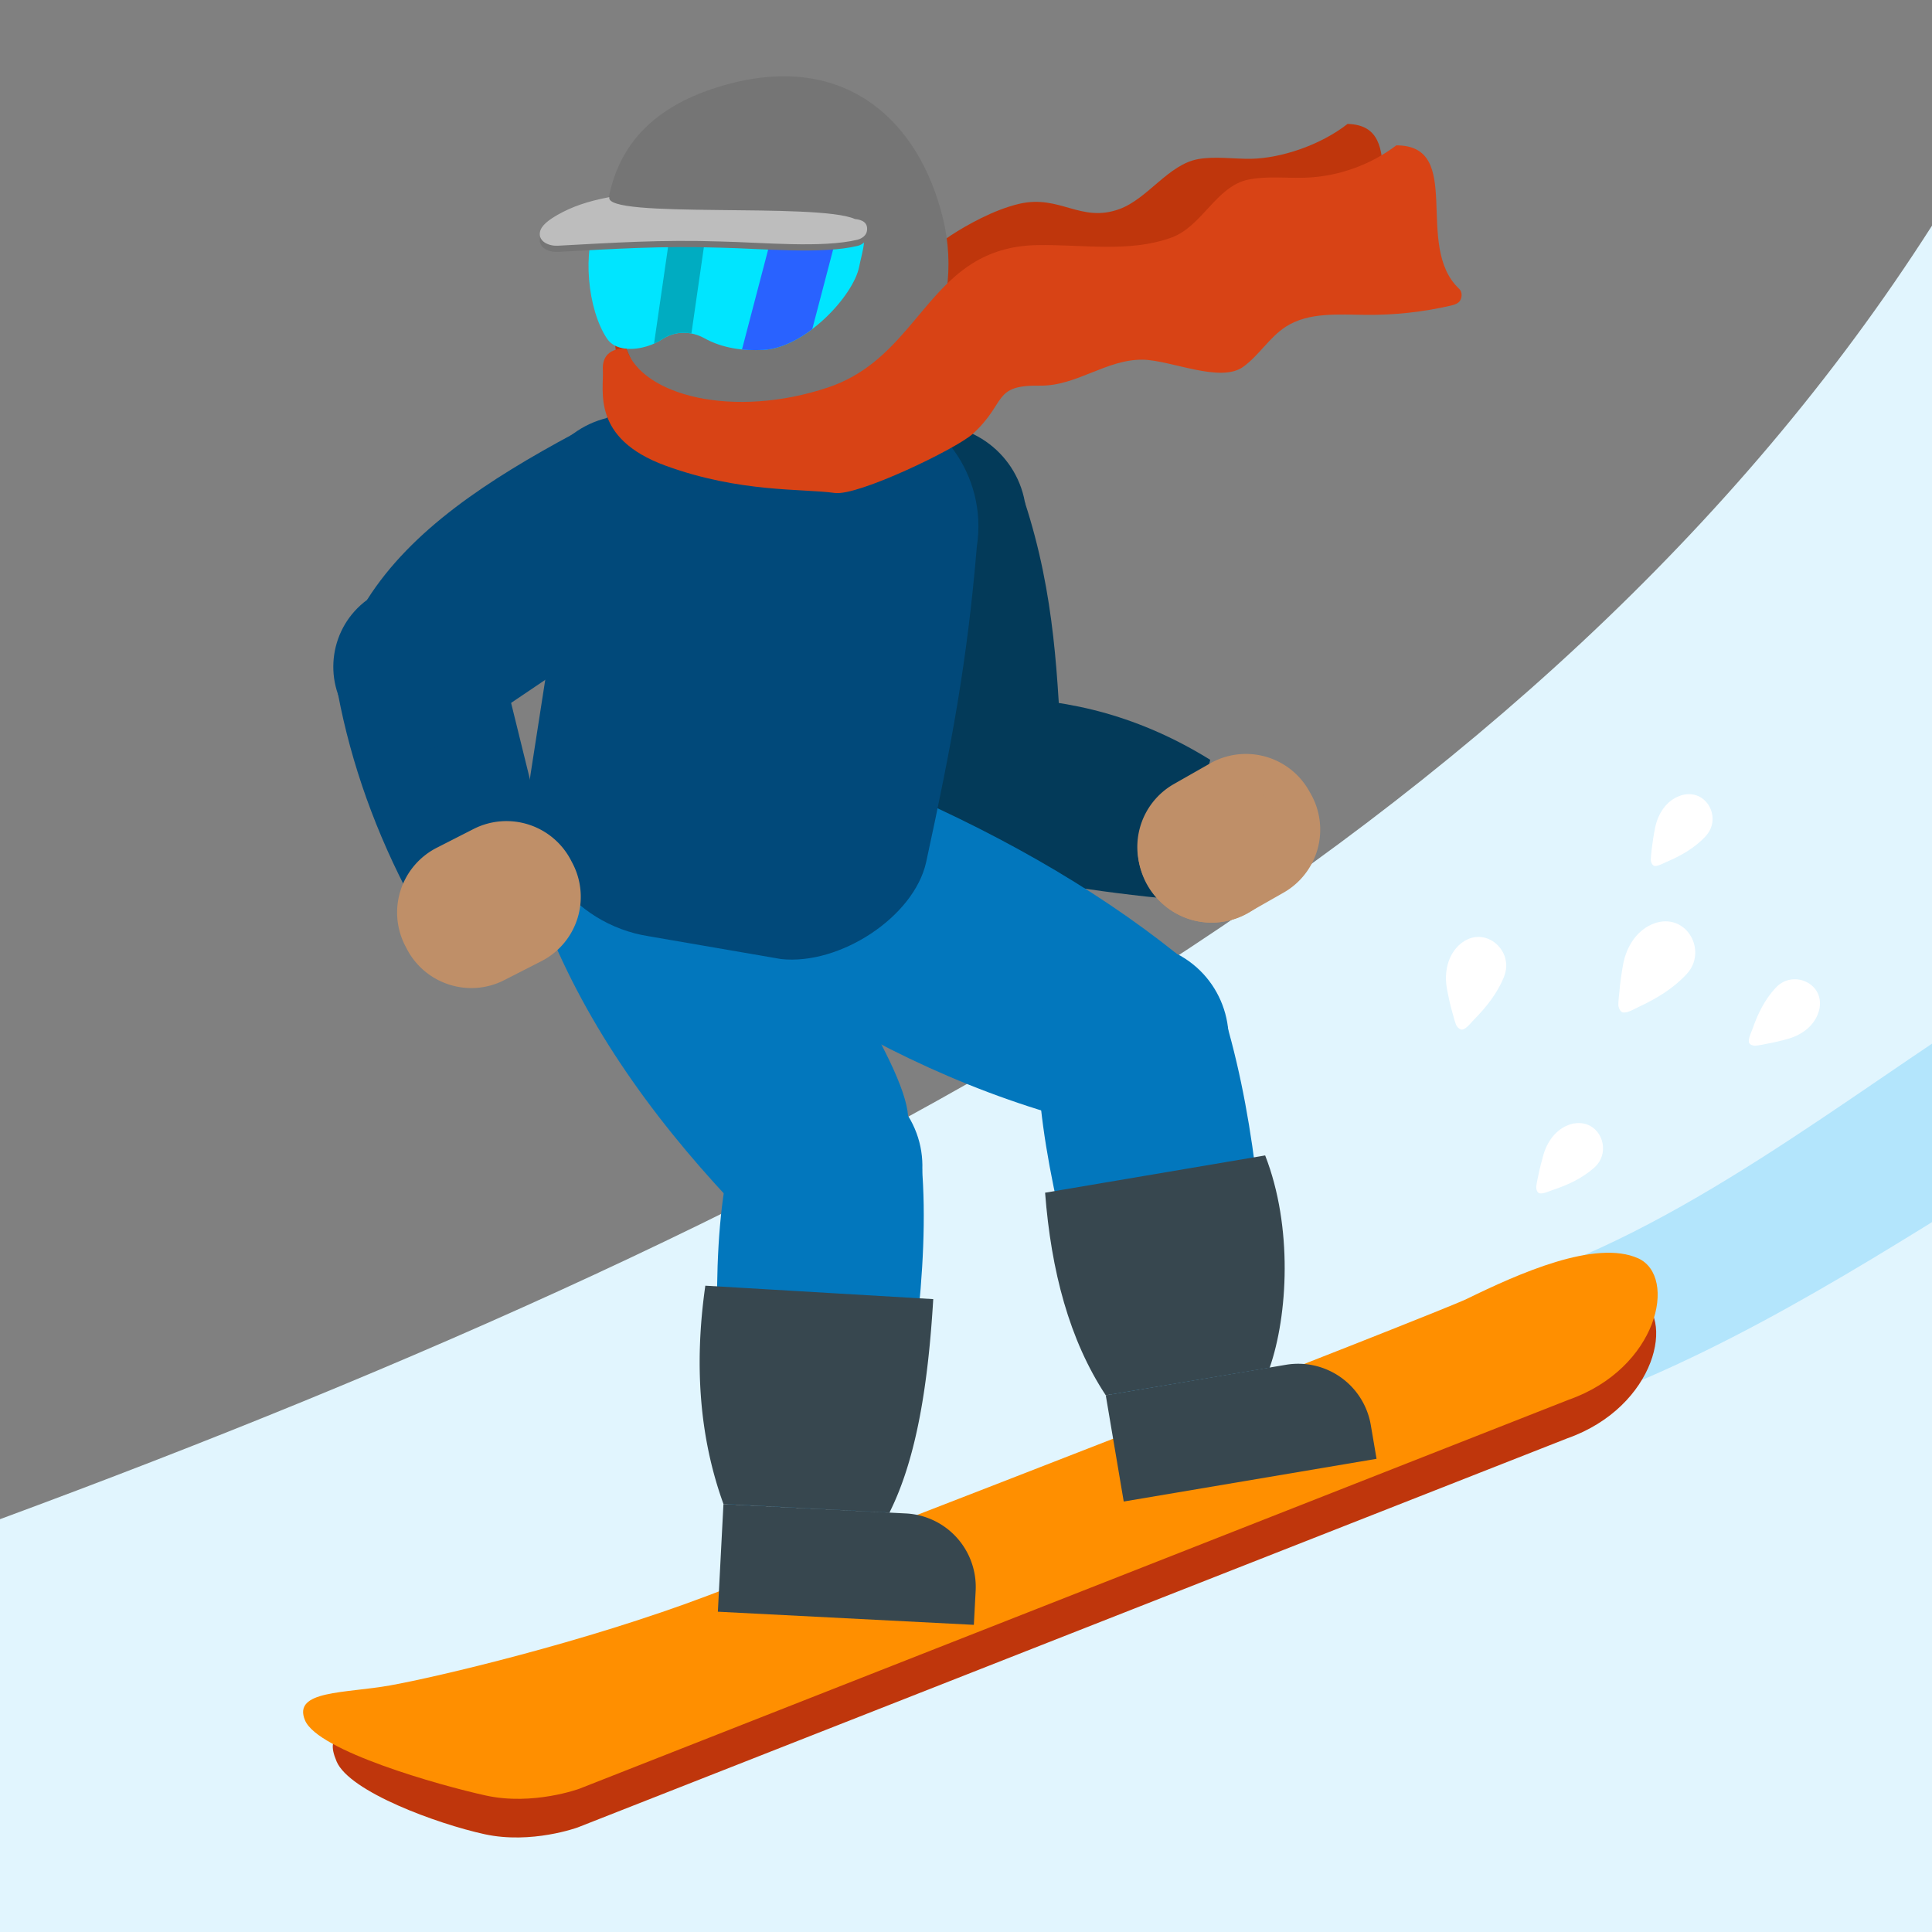 <?xml version="1.0" encoding="UTF-8" standalone="no"?>
<svg
   width="128"
   height="128"
   version="1.1"
   id="svg16242"
   sodipodi:docname="emoji_u1f3c2_1f3fd.svg"
   xml:space="preserve"
   inkscape:version="1.2.2 (732a01da63, 2022-12-09)"
   xmlns:inkscape="http://www.inkscape.org/namespaces/inkscape"
   xmlns:sodipodi="http://sodipodi.sourceforge.net/DTD/sodipodi-0.dtd"
   xmlns:xlink="http://www.w3.org/1999/xlink"
   xmlns="http://www.w3.org/2000/svg"
   xmlns:svg="http://www.w3.org/2000/svg"><rect width="100%" height="100%" fill="#808080" stroke="none"/><sodipodi:namedview
     id="namedview16244"
     pagecolor="#ffffff"
     bordercolor="#000000"
     borderopacity="0.25"
     inkscape:showpageshadow="2"
     inkscape:pageopacity="0.0"
     inkscape:pagecheckerboard="0"
     inkscape:deskcolor="#d1d1d1"
     showgrid="false"
     inkscape:zoom="4.2421875"
     inkscape:cx="44.081031"
     inkscape:cy="61.289134"
     inkscape:window-width="1366"
     inkscape:window-height="697"
     inkscape:window-x="-8"
     inkscape:window-y="-8"
     inkscape:window-maximized="1"
     inkscape:current-layer="svg16242" /><defs
     id="defs16141"><path
       id="a"
       d="M128 128H0v-27.35c54.56-20.16 102.17-45.24 128-85.7V128z" /></defs><use
     xlink:href="#a"
     overflow="visible"
     fill="#e1f5fe"
     id="use16143" /><clipPath
     id="b"><use
       xlink:href="#a"
       overflow="visible"
       id="use16145" /></clipPath><path
     d="M99.52 85.17c11.8-3.55 22.82-12.54 32.77-18.84.02 3-.11 7.68-.09 10.68 0 .47 0 .97-.27 1.36-.18.27-.46.44-.73.61-9.57 5.97-19.28 12.01-30.08 15.26.45-3.15-.08-6.44-1.48-9.3"
     clip-path="url(#b)"
     fill="#b3e5fc"
     id="path16148" /><g
     id="g16154"><path
       d="M103.82 95.3l-65.54 25.77s-3.07 1.13-6.18.45c-3.11-.68-8.95-2.81-9.8-4.82-.85-2.01.47-1.94 3.46-2.47 2.98-.53 12.88-2.85 21.1-5.97 8.22-3.12 48.33-18.71 50.23-19.64 3.4-1.66 8.52-3.96 11.35-2.68 2.62 1.18 1.32 7.27-4.62 9.36z"
       fill="#bf360c"
       id="path16150" /><path
       d="M103.92 92.74l-65.54 25.77s-3.07 1.13-6.18.45c-3.11-.68-11.14-2.96-11.99-4.98-.85-2.01 2.67-1.78 5.65-2.32 2.98-.53 12.88-2.85 21.1-5.97 8.22-3.12 48.33-18.71 50.23-19.64 3.4-1.66 8.52-3.96 11.35-2.68 2.62 1.2 1.31 7.29-4.62 9.37z"
       fill="#ff8f00"
       id="path16152" /></g><g
     id="g16236"><path
       d="M62.99 15.6c-3.14 2.07-4.15 5.76-8.47 7.21-5.67 1.9-11.35.28-12.41-2.89 0 0-1.52-.22-1.39 1.36.11 1.32-.62 4.46 3.99 6.38s8.45 1.73 10.4 2.08c1.42.25 7.34-2.68 8.33-3.64 2.08-2.01 1.1-3.2 4.06-3.07 2.23.09 4.01-1.62 6.24-1.53 1.72.07 4.8 1.68 6.17.64.95-.72 1.55-1.89 2.53-2.56 1.39-.94 3.22-.71 4.91-.64 1.74.07 3.48-.09 5.16-.46.23-.05.47-.12.58-.34.11-.23.09-.57-.09-.76-2.88-2.89.49-9.06-3.72-9.17-1.8 1.41-4.4 2.27-6.38 2.31-1.17.02-2.37-.18-3.51.02-1.98.35-3.34 2.62-5.22 3.31-2.57.94-3.94-.97-6.63-.35-1.69.39-3.51 1.42-4.55 2.1z"
       fill="#bf360c"
       id="path16156" /><path
       d="M80.18 50.34l-2.21 9.27c-5.39-.53-10.44-1.25-14.26-2.65l2.56-10.7c4.7.05 9.35 1.25 13.91 4.08z"
       fill="#033a59"
       id="path16158" /><path
       d="M59.54 52.61l10.82-2c-.29-5.6-.44-11.15-2.47-17.36l-12.27 2.27 3.92 17.09z"
       fill="#033a59"
       id="path16160" /><ellipse
       cx="64.95"
       cy="51.61"
       transform="rotate(-10.486 64.944 51.59)"
       fill="#033a59"
       id="ellipse16162"
       ry="5.5"
       rx="5.5" /><path
       d="M86.84 52.59l-.12-.21a4.8 4.8 0 0 0-6.55-1.8l-2.39 1.36a4.8 4.8 0 0 0-1.8 6.55l.12.21a4.8 4.8 0 0 0 6.55 1.8l2.39-1.36a4.804 4.804 0 0 0 1.8-6.55z"
       fill="#fbc11b"
       id="path16164"
       style="fill:#bf8f68;fill-opacity:1" /><ellipse
       cx="61.76"
       cy="34.38"
       transform="rotate(-10.486 61.752 34.368)"
       fill="#033a59"
       id="ellipse16166"
       ry="6.24"
       rx="6.24" /><ellipse
       cx="80.28"
       cy="56.22"
       transform="rotate(-7.607 80.306 56.233)"
       fill="#fbc11b"
       id="ellipse16168"
       style="fill:#bf8f68;fill-opacity:1"
       ry="4.9"
       rx="4.9" /><path
       d="M72.2 74.47l5.75-11.29c-5.61-4.48-12.29-8.24-19.84-11.4l-6.77 13.29c6.68 4.4 13.62 7.59 20.86 9.4z"
       fill="#0277bd"
       id="path16170" /><path
       d="M73.53 92.4l10.59-1.79c-.28-8.02-.85-15.89-2.9-22.93l-12.47 2.11c0 5.99 2.06 13.98 4.78 22.61z"
       fill="#0277bd"
       id="path16172" /><ellipse
       cx="75.07"
       cy="68.82"
       transform="rotate(-63.007 75.07 68.82)"
       fill="#0277bd"
       id="ellipse16174"
       ry="6.33"
       rx="6.33" /><ellipse
       cx="54.73"
       cy="58.42"
       transform="rotate(-63.007 54.724 58.417)"
       fill="#0277bd"
       id="ellipse16176"
       ry="7.46"
       rx="7.46" /><g
       fill="#37474f"
       id="g16182"><path
         d="M74.45 99.48l16.75-2.83-.38-2.23a4.88 4.88 0 0 0-5.62-4l-11.94 2.02 1.19 7.04z"
         id="path16178" /><path
         d="M69.24 79.02l14.58-2.47c1.85 4.74 1.5 10.61.3 14.06l-10.86 1.83c-2.41-3.65-3.62-8.23-4.02-13.42z"
         id="path16180" /></g><g
       id="g16196"><path
         d="M49.4 80.6l10.76-6.69c-.26-3.5-6.4-12.44-11.08-20.02l-12.66 7.87c2.9 6.98 7.47 13.14 12.98 18.84z"
         fill="#0277bd"
         id="path16184" /><path
         d="M48.2 99.66l10.73.55c1.33-8.06 2.71-16.14 2.14-23.01l-12.63-.65c-1.4 5.5-1.02 13.97-.24 23.11z"
         fill="#0277bd"
         id="path16186" /><ellipse
         cx="54.78"
         cy="77.26"
         transform="rotate(-31.864 54.778 77.258)"
         fill="#0277bd"
         id="ellipse16188"
         ry="6.33"
         rx="6.33" /><ellipse
         cx="42.74"
         cy="57.83"
         transform="rotate(-31.864 42.743 57.83)"
         fill="#0277bd"
         id="ellipse16190"
         ry="7.46"
         rx="7.46" /><g
         fill="#37474f"
         id="g16194"><path
           d="M47.56 106.78l16.96.87.12-2.26a4.876 4.876 0 0 0-4.62-5.12l-12.09-.62-.37 7.13zM46.73 85.18l15.1.89c-.33 5.5-1.07 10.49-2.9 14.14l-11-.57c-1.59-4.39-1.95-9.22-1.2-14.46z"
           id="path16192" /></g></g><path
       d="M57.53 26.36l-9.55-1.48c-4.7-.73-9.11 2.49-9.84 7.19L35.15 51.3c-.8 5.13 2.72 9.93 7.84 10.73l8.76 1.51c3.88.42 8.8-2.78 9.61-6.42 1.68-7.76 2.71-13.18 3.36-20.92.73-4.71-2.49-9.11-7.19-9.84z"
       fill="#01497a"
       id="path16198" /><g
       id="g16210"><path
         d="M36.4 56.87l-9.13 2.75c-2.35-4.41-3.99-8.96-4.88-13.66l10.54-3.17 3.47 14.08z"
         fill="#01497a"
         id="path16200" /><path
         d="M24.32 39.74l6.53 8.86 14.54-9.81-7.41-10.04c-5.61 3.02-10.72 6.34-13.66 10.99z"
         fill="#01497a"
         id="path16202" /><ellipse
         cx="27.58"
         cy="44.17"
         transform="rotate(-36.419 27.584 44.167)"
         fill="#01497a"
         id="ellipse16204"
         ry="5.5"
         rx="5.5" /><ellipse
         cx="41.68"
         cy="33.76"
         transform="rotate(-36.419 41.68 33.763)"
         fill="#01497a"
         id="ellipse16206"
         ry="6.24"
         rx="6.24" /><path
         d="M37.95 57.23l-.11-.21a4.813 4.813 0 0 0-6.46-2.1l-2.45 1.25a4.813 4.813 0 0 0-2.1 6.46l.11.21c1.21 2.36 4.1 3.3 6.46 2.1l2.45-1.25a4.79 4.79 0 0 0 2.1-6.46z"
         fill="#fbc11b"
         id="path16208"
         style="fill:#bf8f68;fill-opacity:1" /></g><g
       id="g16232"><path
         d="M62.47 14.45c1.58 6.44-2.05 12.87-8.1 14.35s-12.05.03-13.82-8.98c-1.28-6.51-.22-12.31 8.1-14.35 7.47-1.82 12.24 2.54 13.82 8.98z"
         fill="#757575"
         id="path16212" /><defs
         id="defs16215"><path
           id="c"
           d="M39.6 14.55s1.2.55 1.83.63c4.49.56 8.75.61 13.14-.55.76-.2 1.65-.4 2.26.12.78.66.29 1.9.09 2.93-.38 1.91-3.53 5.33-6.32 5.5-1.38.08-2.76-.12-3.93-.77-.87-.48-1.9-.5-2.74.03-.32.21-.67.38-1.03.49-.91.29-2.13.32-2.68-.49-1.3-1.93-1.67-5.87-.62-7.89z" /></defs><use
         xlink:href="#c"
         overflow="visible"
         fill="#00e5ff"
         id="use16217" /><clipPath
         id="d"><use
           xlink:href="#c"
           overflow="visible"
           id="use16219" /></clipPath><path
         clip-path="url(#d)"
         fill="#00acc1"
         d="M45.48 24.37H43.1l1.64-11.31 2.37.01z"
         id="path16222" /><path
         clip-path="url(#d)"
         fill="#2962ff"
         d="M53.14 24.38l-4.3-.01 2.96-11.3 4.3.01z"
         id="path16224" /><g
         id="g16230"><path
           d="M40.37 13.47c-1.46.29-2.47.63-3.44 1.18-.53.31-1.08.68-1.16 1.15-.1.62.6.92 1.18.89 3.76-.2 6.84-.41 10.81-.28 2.75.06 6.71.45 9.06-.12.29-.07.58-.28.62-.6.07-.51-.28-.72-.8-.77-2.48-1.11-16.63 0-16.27-1.45z"
           fill="#757575"
           id="path16226" /><path
           d="M40.37 13.06c-1.46.28-2.47.63-3.44 1.18-.53.31-1.08.68-1.16 1.15-.1.62.6.92 1.18.89 3.76-.2 6.84-.41 10.81-.28 2.75.06 6.71.45 9.06-.12.29-.08.58-.28.62-.6.07-.51-.28-.72-.8-.77-2.48-1.11-16.63 0-16.27-1.45z"
           fill="#bdbdbd"
           id="path16228" /></g></g><path
       d="M64.41 17.46c-3.46 2.18-4.83 6.63-9.55 8.21-6.19 2.07-12.3.59-13.37-2.57 0 0-1.64-.18-1.55 1.42.08 1.33-.8 4.52 4.15 6.33s9.11 1.51 11.21 1.81c1.53.22 8.02-2.91 9.13-3.9 2.31-2.09 1.28-3.26 4.48-3.21 2.42.03 4.39-1.75 6.8-1.72 1.87.03 5.15 1.57 6.66.47 1.05-.76 1.73-1.95 2.81-2.65 1.53-.99 3.51-.8 5.33-.79 1.88.02 3.77-.19 5.6-.61.25-.06.52-.14.64-.36.13-.23.12-.58-.08-.76-3.04-2.84.39-9.5-4.16-9.5-1.7 1.29-3.81 2.05-5.95 2.14-1.27.05-2.56-.12-3.81.12-2.16.41-3.08 3.1-5.14 3.85-2.81 1.02-5.91.44-8.9.5-1.77.03-3.15.5-4.3 1.22z"
       fill="#d84315"
       id="path16234" /></g><g
     fill="#fff"
     id="g16240"><path
       d="M105.59 77.39c.01-.01.02-.01.03-.03 1.23-1.08.39-3.2-1.31-2.93-.05 0-.09.01-.13.02-.98.24-1.63 1.08-1.91 2.01-.14.48-.26.96-.36 1.45-.05.24-.11.49-.13.73-.01.14.06.39.22.42.23.05.65-.14.87-.22.97-.32 1.93-.76 2.72-1.45zM117.61 65.48c.01-.01.01-.02.03-.03 1.1-1.22 3.21-.35 2.91 1.35 0 .04-.02.09-.03.13-.25.98-1.1 1.62-2.04 1.89-.48.14-.97.25-1.46.34-.24.05-.49.1-.73.12-.14.01-.39-.07-.42-.23-.05-.23.15-.65.23-.86.34-.98.8-1.94 1.51-2.71zM99.64 64.73c.01-.01.01-.02.01-.04.68-1.69-1.22-3.38-2.77-2.25l-.12.09c-.85.72-1.09 1.89-.9 2.96.1.55.22 1.09.37 1.62.08.26.14.54.24.79.06.14.26.35.43.31.26-.06.57-.46.75-.65.82-.83 1.55-1.75 1.99-2.83zM112.98 55.43c.01-.01.01-.02.02-.03 1.1-1.16.1-3.14-1.53-2.73-.04.01-.09.02-.13.04-.93.31-1.49 1.19-1.68 2.11-.1.48-.17.96-.23 1.44-.02.24-.06.48-.06.72 0 .13.1.37.25.39.23.03.61-.19.82-.28.95-.4 1.84-.92 2.54-1.66zM111.72 64.56l.03-.03c1.37-1.48.07-3.96-1.97-3.41-.05.01-.11.03-.16.05-1.16.41-1.86 1.53-2.08 2.7-.11.6-.2 1.21-.25 1.82-.03.3-.07.61-.07.91.01.16.13.46.32.48.29.04.78-.25 1.03-.37 1.16-.54 2.28-1.21 3.15-2.15z"
       id="path16238" /></g></svg>
